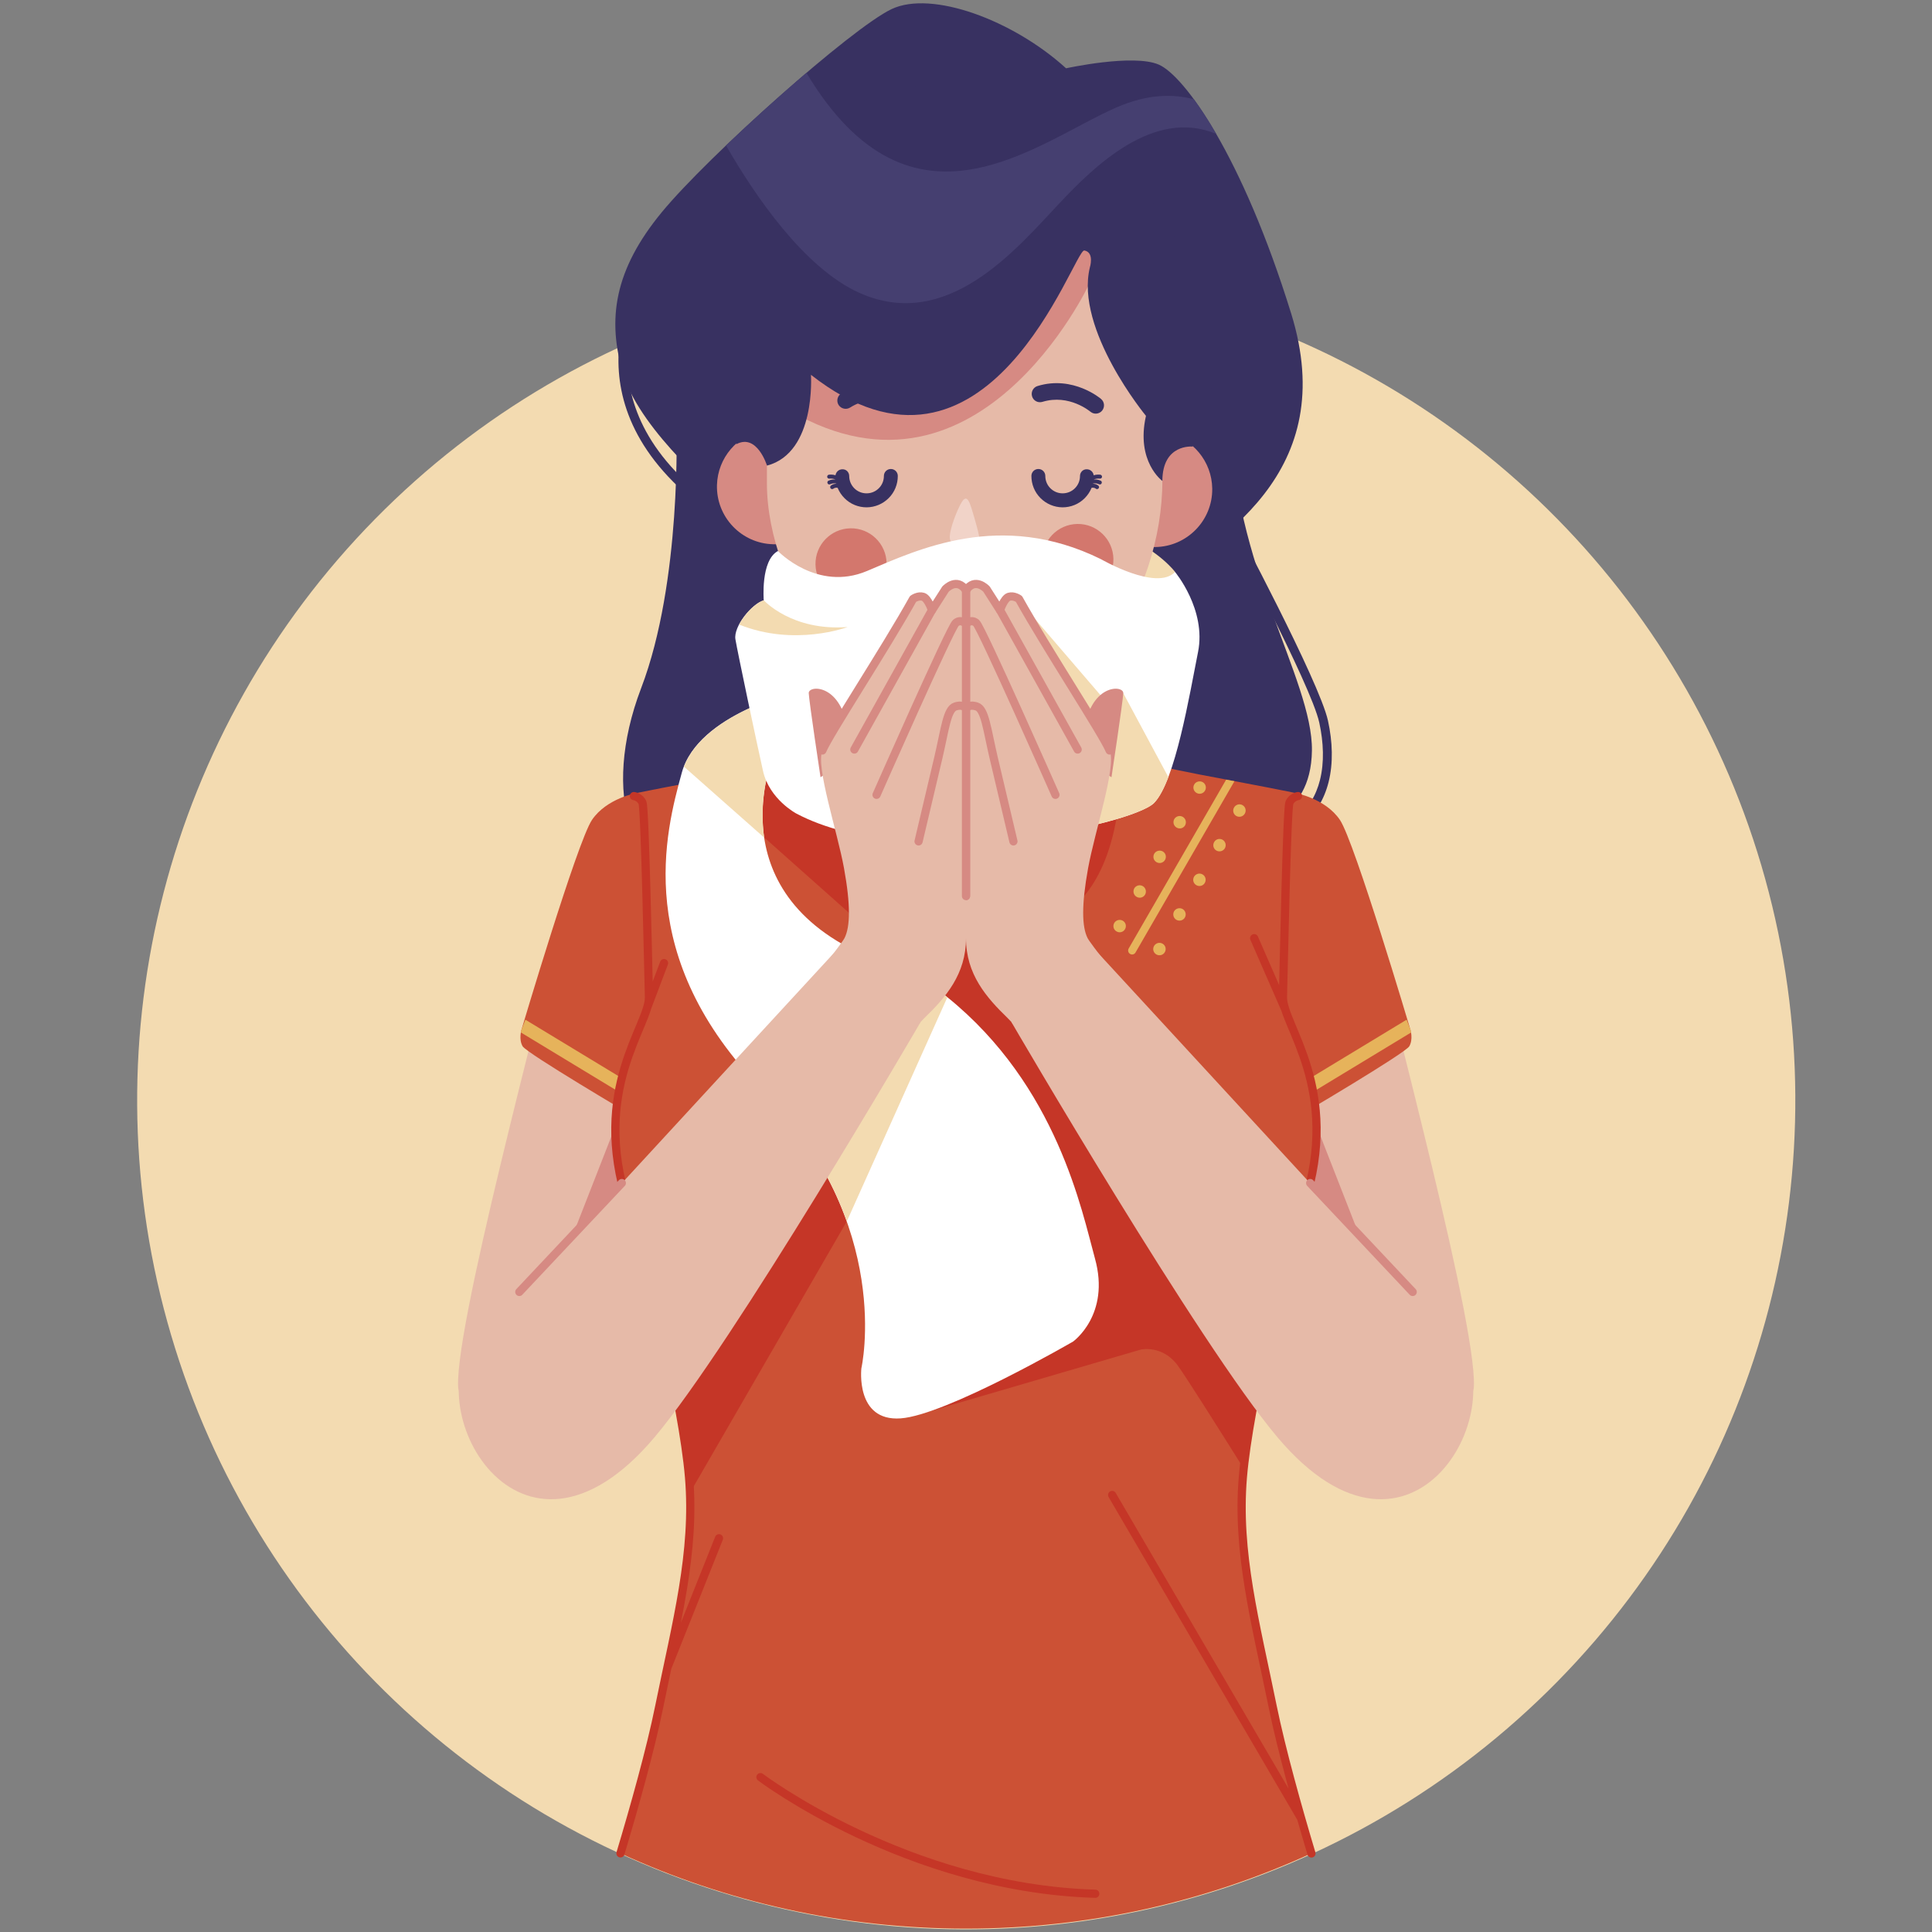 <?xml version="1.0" encoding="utf-8"?>
<!-- Generator: Adobe Illustrator 22.0.1, SVG Export Plug-In . SVG Version: 6.00 Build 0)  -->
<svg version="1.1" id="Layer_1" xmlns="http://www.w3.org/2000/svg" xmlns:xlink="http://www.w3.org/1999/xlink" x="0px" y="0px"
	 viewBox="0 0 200 200" style="enable-background:new 0 0 200 200;" xml:space="preserve">
<rect x="0" y="0" width="200" height="200" fill="#808080" stroke="none"/>
<g>
	
		<ellipse transform="matrix(0.964 -0.267 0.267 0.964 -26.776 30.842)" style="fill-rule:evenodd;clip-rule:evenodd;fill:#F3DBB1;" cx="100" cy="113.86" rx="85.8" ry="85.8"/>
	<g>
		<path style="fill-rule:evenodd;clip-rule:evenodd;fill:#383161;" d="M126.88,54.37c-0.12-0.22-0.03-0.5,0.19-0.62
			c0.22-0.12,0.5-0.03,0.62,0.19c0.03,0.05,8.89,16.61,9.78,20.66c0.48,2.18,0.56,4.4,0.06,6.38c-0.45,1.77-1.36,3.34-2.86,4.5
			c-0.2,0.15-0.49,0.12-0.64-0.08c-0.15-0.2-0.12-0.49,0.08-0.64c1.33-1.03,2.13-2.42,2.53-4c0.46-1.83,0.38-3.9-0.07-5.96
			C135.71,70.86,126.9,54.41,126.88,54.37z"/>
		<path style="fill-rule:evenodd;clip-rule:evenodd;fill:#383161;" d="M66.38,28.73c0.14-0.21,0.42-0.28,0.63-0.14
			c0.21,0.14,0.28,0.42,0.14,0.63c-0.02,0.04-8.13,12.3,6.89,23.14c0.21,0.15,0.25,0.43,0.1,0.64c-0.15,0.21-0.43,0.25-0.64,0.1
			C57.77,41.75,66.36,28.77,66.38,28.73z"/>
		<path style="fill-rule:evenodd;clip-rule:evenodd;fill:#383161;" d="M74.74,51.63c0,0-8.32-6.86-10.16-12.73
			c-1.84-5.87-0.92-11.04,3.91-16.91C73.32,16.12,88.16,2.9,92.3,0.94c4.14-1.96,12.54,1.11,18.06,6.13c0,0,6.96-1.53,9.6-0.38
			c2.64,1.15,8.61,9.34,13.7,25.76c5.09,16.41-7.24,23.76-15.95,29.13l-31.14-1.86L74.74,51.63z"/>
		<path style="fill-rule:evenodd;clip-rule:evenodd;fill:#383161;" d="M74.18,42.53l-4.16,1.56c0,0,0.58,16.08-3.65,27.15
			c-4.23,11.07-0.87,20.43,5.96,18.19c0,0,0.4,6.74,6.06,8.3c5.66,1.56,12.7,2.77,12.7,2.77l19.04,1.05c0,0,18.08,5.01,19.43-16.21
			c0,0,6.15-0.26,6.25-7.64c0.1-7.38-8.37-19.37-8.37-34.66C127.43,27.75,74.18,42.53,74.18,42.53z"/>
		<path style="fill-rule:evenodd;clip-rule:evenodd;fill:#F3DBB1;" d="M121.65,59.21c0,0-1.62-2.16-5.1-3.63
			c-3.48-1.47-2.89,3.91-1.8,4.4C115.84,60.47,120.72,61.92,121.65,59.21z"/>
		<path style="fill-rule:evenodd;clip-rule:evenodd;fill:#E6BAA8;" d="M65.62,82.41c-3.69,1.05-6.22,5.96-7.68,13.1
			c-1.48,7.25-11.4,43.47-10.46,48.56c-0.35-2.89,21.83-21.62,24.94-24.65c0,0-1.66-22.86-2.3-27.89
			C69.47,86.5,67.52,82.6,65.62,82.41z"/>
		<path style="fill-rule:evenodd;clip-rule:evenodd;fill:#D68A83;" d="M57.25,133.09c6.25-5.82,13.49-12.04,15.17-13.67
			c0,0-1.66-22.86-2.3-27.89c-0.1-0.79-0.24-1.56-0.4-2.29l-2.99-2.87l-1.99,23.91l1.15,2.98l-2.19,3.33L57.25,133.09L57.25,133.09z
			"/>
		<path style="fill-rule:evenodd;clip-rule:evenodd;fill:#CC5135;" d="M65.91,82.09c0,0-3.11,0.54-4.63,2.79
			c-1.52,2.25-7.3,21.73-7.3,21.73s-0.3,0.97,0.12,1.7c0.43,0.73,11.38,7.18,11.38,7.18l6.21-15.4
			C71.69,100.09,71.32,82.93,65.91,82.09z"/>
		<path style="fill-rule:evenodd;clip-rule:evenodd;fill:#E6B35B;" d="M54.39,105.56c-0.26,0.65-0.41,1.04-0.41,1.04
			s-0.03,0.11-0.06,0.28l12.36,7.49l0.8-1.12L54.39,105.56z"/>
		<path style="fill-rule:evenodd;clip-rule:evenodd;fill:#E6BAA8;" d="M134.38,82.41c3.69,1.05,6.22,5.96,7.68,13.1
			c1.48,7.25,11.4,43.47,10.46,48.56c0.36-2.89-21.83-21.62-24.94-24.65c0,0,1.65-22.86,2.3-27.89
			C130.53,86.5,132.48,82.6,134.38,82.41z"/>
		<path style="fill-rule:evenodd;clip-rule:evenodd;fill:#D68A83;" d="M142.75,133.09c-6.25-5.82-13.49-12.04-15.17-13.67
			c0,0,1.65-22.86,2.3-27.89c0.1-0.79,0.24-1.56,0.4-2.29l2.99-2.87l1.99,23.91l-1.15,2.98l2.19,3.33L142.75,133.09L142.75,133.09z"
			/>
		<path style="fill-rule:evenodd;clip-rule:evenodd;fill:#CC5135;" d="M134.08,82.09c0,0,3.11,0.54,4.63,2.79
			c1.52,2.25,7.3,21.73,7.3,21.73s0.3,0.97-0.12,1.7c-0.43,0.73-11.38,7.18-11.38,7.18l-6.21-15.4
			C128.31,100.09,128.67,82.93,134.08,82.09z"/>
		<path style="fill-rule:evenodd;clip-rule:evenodd;fill:#E6B35B;" d="M145.61,105.56c0.26,0.65,0.41,1.04,0.41,1.04
			s0.03,0.11,0.06,0.28l-12.36,7.49l-0.8-1.12L145.61,105.56z"/>
		<path style="fill-rule:evenodd;clip-rule:evenodd;fill:#E6B5A3;" d="M99.86,47.94L99.86,47.94c5.47,0,9.94,4.47,9.94,9.94v19.03
			c0,5.47-4.47,9.94-9.94,9.94l0,0c-5.47,0-9.94-4.47-9.94-9.94V57.88C89.92,52.41,94.4,47.94,99.86,47.94z"/>
		<path style="fill-rule:evenodd;clip-rule:evenodd;fill:#CC5135;" d="M111.53,77.67c0,0-4.2,6.02-11.53,6.02
			c-7.33,0-11.53-6.02-11.53-6.02c-0.79-0.88-2.33-0.34-5.55,0.81c-3.21,1.15-9.85,2.15-17.01,3.61l0,0c-0.01,0-0.21,0.12-0.29,0.32
			c0,0,0.63,0.08,0.89,0.69c0.26,0.61,0.59,17.18,0.67,20.1c0.08,2.92-6.08,9.49-2.19,21.5c0.72,2.22,1.34,4.12,1.89,5.75
			c0,0,3.8,14.69,4.45,22.48c0.65,7.79-1.31,14.99-3.08,23.7c-0.91,4.5-2.6,10.49-4.02,15.23c10.89,5,23,7.79,35.76,7.79h0
			c12.76,0,24.87-2.79,35.76-7.79c-1.42-4.74-3.1-10.74-4.02-15.24c-1.77-8.71-3.73-15.91-3.08-23.7
			c0.65-7.79,4.45-22.48,4.45-22.48c0.54-1.63,1.17-3.53,1.89-5.75c3.89-12.01-2.27-18.58-2.19-21.5c0.08-2.92,0.41-19.49,0.67-20.1
			c0.26-0.61,0.89-0.69,0.89-0.69c-0.08-0.2-0.29-0.32-0.3-0.32l0,0c-7.15-1.46-13.79-2.46-17.01-3.61
			C113.86,77.33,112.32,76.78,111.53,77.67z"/>
		<path style="fill-rule:evenodd;clip-rule:evenodd;fill:#C53627;" d="M80.84,79.1c-1.01,0.26-2.17,0.51-3.45,0.78L77.32,83
			l1.79,3.69l10.24,9.11l-21.1,40.22c1.16,4.98,2.7,12.2,3.09,16.9c0.04,0.53,0.08,1.07,0.1,1.59l16.23-28.09l15.17-11.64
			l-8.35,31.83l23.63-6.91c0,0,2.24-0.49,3.8,1.66c0.87,1.19,4.12,6.35,6.84,10.68c0.84-7.96,4.37-21.6,4.37-21.6
			c0.27-0.81,0.56-1.68,0.87-2.62l-33.8-38.88l-12.91-9.42L80.84,79.1z"/>
		<g>
			<path style="fill-rule:evenodd;clip-rule:evenodd;fill:#C53627;" d="M82.92,78.48c0,0,0.87-0.07,1.12,3.14
				c1.3,17.22,13.77,16.99,15.96,6.55v-4.48c-7.33,0-11.53-6.02-11.53-6.02C87.68,76.78,86.13,77.33,82.92,78.48z"/>
			<path style="fill-rule:evenodd;clip-rule:evenodd;fill:#C53627;" d="M117.08,78.48c0,0-0.87-0.07-1.12,3.14
				c-1.3,17.22-13.77,16.99-15.96,6.55v-4.48c7.33,0,11.53-6.02,11.53-6.02C112.32,76.78,113.86,77.33,117.08,78.48z"/>
		</g>
		<path style="fill-rule:evenodd;clip-rule:evenodd;fill:#D2887B;" d="M89.97,77.83l14.97-5.91L109.8,70v-2.12
			c-2.85,1.85-6.15,2.95-9.8,2.98c-0.05,0-0.09,0-0.14,0c-0.05,0-0.09,0-0.14,0c-3.51-0.03-6.85-1.36-9.8-3.5v5.74
			c-0.05,0.64-0.31,3.3-1.58,4.43c0.04,0.04,0.08,0.08,0.12,0.12c0,0,0.16,0.22,0.46,0.58L89.97,77.83z"/>
		<g>
			<path style="fill-rule:evenodd;clip-rule:evenodd;fill:#D68A83;" d="M120.34,44.73c0.15,0.02,0.29,0.05,0.44,0.08l0,0v0
				c2.66,0.58,4.67,2.93,4.71,5.77c0.04,3.3-2.61,6.01-5.91,6.05c-3.3,0.04-6.01-2.6-6.05-5.91c-0.02-1.92,0.86-3.64,2.25-4.75
				c-0.17,1.76,0.1,3.95,2.35,4.18l-0.04-3.45C118.08,45.31,119.38,44.68,120.34,44.73z"/>
			<path style="fill-rule:evenodd;clip-rule:evenodd;fill:#D68A83;" d="M79.45,44.44c-0.15,0.02-0.29,0.04-0.44,0.07l0,0l0,0
				c-2.67,0.54-4.71,2.87-4.79,5.7c-0.09,3.3,2.52,6.05,5.82,6.13c3.3,0.09,6.05-2.52,6.13-5.82c0.05-1.92-0.81-3.65-2.19-4.78
				c0.14,1.77-0.16,3.95-2.41,4.15l0.09-3.45C81.71,45.06,80.41,44.41,79.45,44.44z"/>
		</g>
		<path style="fill-rule:evenodd;clip-rule:evenodd;fill:#E6BAA8;" d="M99.86,74.66c-11.16,0-20.47-13.77-20.47-24.64V35.58
			c0-11.26,9.21-20.47,20.47-20.47h0c11.25,0,20.47,9.21,20.47,20.47v14.14C120.32,61.63,112.2,74.66,99.86,74.66z"/>
		<path style="fill-rule:evenodd;clip-rule:evenodd;fill:#D68A83;" d="M78.59,40.48v-3.54c0-4.96,1.79-9.53,4.76-13.08l30.81,0.76
			l0.61,3.28l-1.99,1.45c0,0-11.79,25.29-31.87,12.64C80.08,41.48,79.31,40.97,78.59,40.48z"/>
		<path style="fill-rule:evenodd;clip-rule:evenodd;fill:#D3776D;" d="M111.51,54.24c-2.03,0.04-3.65,1.72-3.61,3.75
			c0.04,2.03,1.71,3.65,3.75,3.61c2.03-0.04,3.65-1.72,3.61-3.75C115.22,55.82,113.54,54.2,111.51,54.24z"/>
		<path style="fill-rule:evenodd;clip-rule:evenodd;fill:#D3776D;" d="M88.03,54.69c-2.03,0.04-3.65,1.72-3.61,3.75
			c0.04,2.03,1.72,3.65,3.75,3.61c2.03-0.04,3.65-1.72,3.61-3.75C91.74,56.27,90.06,54.65,88.03,54.69z"/>
		
			<path style="fill-rule:evenodd;clip-rule:evenodd;fill:none;stroke:#C53627;stroke-width:0.85;stroke-linecap:round;stroke-linejoin:round;stroke-miterlimit:2.613;" d="
			M65.62,82.41c0,0,0.63,0.08,0.89,0.69c0.26,0.61,0.59,17.18,0.67,20.1c0.08,2.92-6.08,9.49-2.19,21.5
			c0.72,2.22,1.34,4.12,1.89,5.75c0,0,3.8,14.69,4.45,22.48c0.65,7.79-1.31,14.99-3.08,23.7c-0.91,4.5-2.6,10.49-4.02,15.23
			 M133.07,104.54l-3.24-7.42 M67.02,104.25l1.72-4.55 M78.72,183.97c0,0,15.19,11.49,34.66,12.07 M134.69,188.22l-19.56-33.46
			 M69.09,172.62l5.34-13.38 M135.76,191.87c-1.42-4.74-3.1-10.74-4.02-15.24c-1.77-8.71-3.73-15.91-3.08-23.7
			c0.65-7.79,4.45-22.48,4.45-22.48c0.54-1.63,1.17-3.53,1.89-5.75c3.89-12.01-2.27-18.58-2.19-21.5c0.08-2.92,0.41-19.49,0.67-20.1
			c0.26-0.61,0.89-0.69,0.89-0.69"/>
		<path style="fill-rule:evenodd;clip-rule:evenodd;fill:#383161;" d="M93.77,40.3c0.43,0.2,0.62,0.7,0.43,1.13
			c-0.2,0.43-0.71,0.62-1.14,0.43c-0.01,0-2.59-1.23-5.06,0.33c-0.4,0.25-0.93,0.13-1.19-0.27c-0.25-0.4-0.13-0.93,0.27-1.19
			C90.35,38.68,93.76,40.3,93.77,40.3z"/>
		<path style="fill-rule:evenodd;clip-rule:evenodd;fill:#FFFFFF;" d="M82.69,71.54c0,0-10.42,2.3-12.11,8.45
			c-1.69,6.15-5.16,19.07,8.42,32.9s10.17,28.75,10.17,28.75s-0.65,5.52,4.06,5.19c4.71-0.33,17.85-7.95,17.85-7.95
			s3.89-2.76,2.27-8.6c-1.35-4.87-3.89-17.85-15.28-27.05c-2.1-1.7-4.45-2.68-7.27-3.79c-17.04-6.65-10.72-21.28-10.72-21.28
			L82.69,71.54z"/>
		<path style="fill-rule:evenodd;clip-rule:evenodd;fill:#F3DBB1;" d="M82.69,71.54c0,0-9.69,2.14-11.89,7.82l8.31,7.35
			c-0.69-4.66,0.98-8.54,0.98-8.54L82.69,71.54L82.69,71.54z M81.6,115.78c2.97,3.65,4.87,7.3,6.06,10.66l10.41-23.2
			c-2.2-1.45-4.6-2.74-7.22-3.77L81.6,115.78z"/>
		<path style="fill-rule:evenodd;clip-rule:evenodd;fill:#383161;" d="M113.98,41.3c0.36,0.3,0.41,0.84,0.11,1.21
			c-0.3,0.36-0.84,0.42-1.21,0.11c-0.01,0-2.18-1.87-4.97-1.02c-0.46,0.14-0.94-0.12-1.07-0.57c-0.14-0.45,0.12-0.94,0.57-1.07
			C111.1,38.83,113.98,41.29,113.98,41.3z"/>
		<path style="fill-rule:evenodd;clip-rule:evenodd;fill:#F1D3C8;" d="M100.57,52.62c0.33,1.06,0.89,2.97,0.81,3.28
			c-0.1,0.44-2.37,0.75-2.94,0.14c-0.37-0.4,0.2-2.08,0.69-3.21C99.8,51.3,100.13,51.2,100.57,52.62z"/>
		<g>
			<path style="fill-rule:evenodd;clip-rule:evenodd;fill:#383161;" d="M111.8,49.28c0,0.48-0.19,0.93-0.53,1.27
				c-0.34,0.34-0.8,0.52-1.27,0.52c-0.48,0-0.93-0.19-1.27-0.53c-0.34-0.34-0.52-0.79-0.52-1.27c0-0.4-0.32-0.72-0.72-0.72
				c-0.4,0-0.72,0.32-0.72,0.72c0,0.86,0.33,1.68,0.94,2.29c0.61,0.61,1.42,0.95,2.28,0.96c0.86,0,1.68-0.33,2.29-0.94
				c0.31-0.31,0.56-0.68,0.72-1.08c0.09-0.02,0.28-0.04,0.44,0.09c0.09,0.07,0.22,0.05,0.29-0.04c0.07-0.09,0.05-0.22-0.04-0.29
				c-0.18-0.14-0.38-0.18-0.55-0.18l0-0.02c0.17-0.04,0.4-0.04,0.63,0.07c0.1,0.05,0.23,0.01,0.27-0.1c0.05-0.1,0-0.23-0.1-0.27
				c-0.26-0.12-0.51-0.14-0.73-0.12l0,0c0.18-0.07,0.4-0.12,0.64-0.09c0.11,0.01,0.22-0.07,0.23-0.18c0.01-0.11-0.07-0.22-0.18-0.23
				c-0.25-0.03-0.48,0-0.68,0.06c-0.05-0.35-0.35-0.62-0.71-0.62C112.12,48.56,111.8,48.88,111.8,49.28z"/>
			<path style="fill-rule:evenodd;clip-rule:evenodd;fill:#383161;" d="M87.91,49.28c0,0.48,0.19,0.93,0.53,1.27
				s0.79,0.52,1.27,0.52c0.48,0,0.93-0.19,1.27-0.53c0.34-0.34,0.52-0.79,0.52-1.27c0-0.4,0.32-0.72,0.72-0.72
				c0.4,0,0.72,0.32,0.72,0.72c0,0.86-0.33,1.68-0.94,2.29c-0.61,0.61-1.42,0.95-2.28,0.96c-0.86,0-1.68-0.33-2.29-0.94
				c-0.31-0.31-0.56-0.68-0.72-1.08c-0.09-0.02-0.28-0.04-0.44,0.09c-0.09,0.07-0.22,0.05-0.29-0.04c-0.07-0.09-0.05-0.22,0.04-0.29
				c0.18-0.14,0.38-0.18,0.55-0.18l0-0.02c-0.17-0.04-0.4-0.04-0.63,0.07c-0.1,0.05-0.23,0.01-0.27-0.1
				c-0.05-0.1-0.01-0.23,0.1-0.27c0.26-0.12,0.51-0.14,0.73-0.12l0,0c-0.18-0.07-0.4-0.12-0.64-0.09c-0.11,0.01-0.22-0.07-0.23-0.18
				c-0.01-0.11,0.07-0.22,0.18-0.23c0.25-0.03,0.48,0,0.68,0.06c0.05-0.35,0.35-0.62,0.71-0.62C87.59,48.56,87.91,48.88,87.91,49.28
				z"/>
		</g>
		<path style="fill-rule:evenodd;clip-rule:evenodd;fill:#383161;" d="M125.34,41.52l-1.88,4.71c0,0-3.13-0.32-3.13,3.56
			c0,0-2.77-2-1.7-6.74c0,0-7.36-8.91-5.81-15.36c0,0,0.5-1.57-0.57-1.76c-1.07-0.19-9.97,27.24-28.3,12.87c0,0,0.55,8.05-4.55,9.4
			c0,0-1.03-3.36-3.17-2.22c0,0-2.9-16.81,1.68-23.83C82.48,15.13,87.98,8.1,97.76,9.02C107.54,9.93,126.18,18.49,125.34,41.52z"/>
		<path style="fill-rule:evenodd;clip-rule:evenodd;fill:#FFFFFF;" d="M80.53,57.04c0,0,4.05,4.25,9.22,2.07
			c5.17-2.18,13.82-6.36,24.23-1.22c0,0,5.76,3.34,7.66,1.32c0,0,3.26,3.89,2.38,8.29c-0.88,4.4-2.35,13.35-4.55,15.62
			c-2.2,2.27-25.23,7.33-37.03,1.1c0,0-2.79-1.47-3.45-4.4c-0.66-2.93-2.64-12.32-2.86-13.64c-0.22-1.32,1.69-3.67,2.93-4.03
			C79.07,62.14,78.71,58.03,80.53,57.04z"/>
		<path style="fill-rule:evenodd;clip-rule:evenodd;fill:#F3DBB1;" d="M76.51,64.65c0.59-1.12,1.72-2.26,2.56-2.51
			c0,0,2.88,3.21,8.67,2.77C87.75,64.91,82.26,66.98,76.51,64.65z"/>
		<path style="fill-rule:evenodd;clip-rule:evenodd;fill:#F3DBB1;" d="M120.95,80.45c-0.45,1.17-0.94,2.11-1.47,2.66
			c-1.24,1.28-9.04,3.43-17.74,3.97c-0.55-4.01,1.53-17.31,1.53-17.31l2.42-7.39l8.78,10.22l1.8-0.86L120.95,80.45z"/>
		<g>
			<path style="fill-rule:evenodd;clip-rule:evenodd;fill:#D68A83;" d="M115.06,80.46c0,0,1.19-7.87,1.22-8.71
				c0.03-0.85-3.5-1.02-4.08,4.17c-0.58,5.19,2.62,4.38,2.62,4.38L115.06,80.46z"/>
			<path style="fill-rule:evenodd;clip-rule:evenodd;fill:#E6BAA8;" d="M100,62.12c0,0,0,31.27,0,35s2.1,6.13,4.32,8.28
				c2.22,2.16,11.38,15.58,11.38,15.58l9.41-8.04c0,0-11.95-14.68-12.53-15.84c-0.58-1.17-0.64-3.38,0.06-7.23
				c0.7-3.85,2.94-10.48,2.24-12.17c-0.7-1.69-6.53-10.56-9.39-15.69c0,0-0.53-0.38-1.04-0.22c-0.51,0.16-0.92,1.39-0.92,1.39
				l-1.4-2.19c0,0-1.19-1.28-2.13,0.15V62.12z"/>
			<g>
				
					<line style="fill-rule:evenodd;clip-rule:evenodd;fill:none;stroke:#D68A83;stroke-width:0.85;stroke-linecap:round;stroke-linejoin:round;stroke-miterlimit:2.613;" x1="103.53" y1="63.17" x2="111.56" y2="77.59"/>
				
					<path style="fill-rule:evenodd;clip-rule:evenodd;fill:none;stroke:#D68A83;stroke-width:0.85;stroke-linecap:round;stroke-linejoin:round;stroke-miterlimit:2.613;" d="
					M100,64.58c0,0,0.51-0.55,1.06-0.09c0.55,0.47,8.2,17.79,8.2,17.79"/>
				
					<path style="fill-rule:evenodd;clip-rule:evenodd;fill:none;stroke:#D68A83;stroke-width:0.85;stroke-linecap:round;stroke-linejoin:round;stroke-miterlimit:2.613;" d="
					M100,73.36c0,0,0.22-0.5,1.09-0.23c0.88,0.26,1.08,2.36,1.78,5.34c0.7,2.98,2.04,8.63,2.04,8.63"/>
				
					<line style="fill-rule:evenodd;clip-rule:evenodd;fill:none;stroke:#D68A83;stroke-width:0.85;stroke-linecap:round;stroke-linejoin:round;stroke-miterlimit:2.613;" x1="100" y1="61.13" x2="100" y2="92.76"/>
				
					<path style="fill-rule:evenodd;clip-rule:evenodd;fill:none;stroke:#D68A83;stroke-width:0.85;stroke-linecap:round;stroke-linejoin:round;stroke-miterlimit:2.613;" d="
					M114.87,77.69c-0.7-1.69-6.53-10.56-9.39-15.69c0,0-0.53-0.38-1.04-0.22c-0.51,0.16-0.92,1.39-0.92,1.39l-1.4-2.19
					c0,0-1.19-1.28-2.13,0.15"/>
			</g>
			<path style="fill-rule:evenodd;clip-rule:evenodd;fill:#E6BAA8;" d="M132.29,148.84c-8.11-9.57-27.58-43.02-27.58-43.02
				l8.26-7.45l0.69,0.27l24.1,26.16l12.74,13.46C157.17,145.29,146.29,165.36,132.29,148.84z"/>
		</g>
		
			<line style="fill-rule:evenodd;clip-rule:evenodd;fill:none;stroke:#D68A83;stroke-width:0.85;stroke-linecap:round;stroke-linejoin:round;stroke-miterlimit:2.613;" x1="135.63" y1="122.47" x2="146.24" y2="133.74"/>
		<g>
			<path style="fill-rule:evenodd;clip-rule:evenodd;fill:#D68A83;" d="M84.94,80.46c0,0-1.19-7.87-1.22-8.71
				c-0.03-0.85,3.5-1.02,4.08,4.17c0.58,5.19-2.62,4.38-2.62,4.38L84.94,80.46z"/>
			<path style="fill-rule:evenodd;clip-rule:evenodd;fill:#E6BAA8;" d="M100,62.12c0,0,0,31.27,0,35s-2.1,6.13-4.32,8.28
				c-2.22,2.16-11.37,15.58-11.37,15.58l-9.41-8.04c0,0,11.95-14.68,12.53-15.84c0.58-1.17,0.64-3.38-0.06-7.23
				c-0.7-3.85-2.94-10.48-2.24-12.17C85.83,76,91.66,67.14,94.52,62c0,0,0.53-0.38,1.04-0.22c0.51,0.16,0.92,1.39,0.92,1.39
				l1.4-2.19c0,0,1.19-1.28,2.13,0.15V62.12z"/>
			<g>
				
					<line style="fill-rule:evenodd;clip-rule:evenodd;fill:none;stroke:#D68A83;stroke-width:0.85;stroke-linecap:round;stroke-linejoin:round;stroke-miterlimit:2.613;" x1="96.47" y1="63.17" x2="88.44" y2="77.59"/>
				
					<path style="fill-rule:evenodd;clip-rule:evenodd;fill:none;stroke:#D68A83;stroke-width:0.85;stroke-linecap:round;stroke-linejoin:round;stroke-miterlimit:2.613;" d="
					M100,64.58c0,0-0.51-0.55-1.06-0.09c-0.56,0.47-8.2,17.79-8.2,17.79"/>
				
					<path style="fill-rule:evenodd;clip-rule:evenodd;fill:none;stroke:#D68A83;stroke-width:0.85;stroke-linecap:round;stroke-linejoin:round;stroke-miterlimit:2.613;" d="
					M100,73.36c0,0-0.22-0.5-1.09-0.23c-0.88,0.26-1.08,2.36-1.78,5.34c-0.7,2.98-2.04,8.63-2.04,8.63"/>
				
					<line style="fill-rule:evenodd;clip-rule:evenodd;fill:none;stroke:#D68A83;stroke-width:0.85;stroke-linecap:round;stroke-linejoin:round;stroke-miterlimit:2.613;" x1="100" y1="61.13" x2="100" y2="92.76"/>
				
					<path style="fill-rule:evenodd;clip-rule:evenodd;fill:none;stroke:#D68A83;stroke-width:0.85;stroke-linecap:round;stroke-linejoin:round;stroke-miterlimit:2.613;" d="
					M85.13,77.69C85.83,76,91.66,67.14,94.52,62c0,0,0.53-0.38,1.04-0.22c0.51,0.16,0.92,1.39,0.92,1.39l1.4-2.19
					c0,0,1.19-1.28,2.13,0.15"/>
			</g>
			<path style="fill-rule:evenodd;clip-rule:evenodd;fill:#E6BAA8;" d="M67.71,148.84c8.11-9.57,27.58-43.02,27.58-43.02l-8.26-7.45
				l-0.69,0.27l-24.1,26.16l-12.74,13.46C42.83,145.29,53.71,165.36,67.71,148.84z"/>
		</g>
		
			<line style="fill-rule:evenodd;clip-rule:evenodd;fill:none;stroke:#D68A83;stroke-width:0.85;stroke-linecap:round;stroke-linejoin:round;stroke-miterlimit:2.613;" x1="64.37" y1="122.47" x2="53.76" y2="133.74"/>
		<g>
			<path style="fill-rule:evenodd;clip-rule:evenodd;fill:#E6B35B;" d="M127.79,80.87L117.55,98.6c-0.11,0.2-0.37,0.27-0.56,0.15
				c-0.2-0.11-0.26-0.37-0.15-0.56l10.09-17.48L127.79,80.87z"/>
			<g>
				<g>
					<path style="fill-rule:evenodd;clip-rule:evenodd;fill:#E6B35B;" d="M124.51,80.97c0.31,0.18,0.41,0.57,0.23,0.88
						c-0.18,0.31-0.57,0.41-0.88,0.23c-0.31-0.18-0.41-0.57-0.23-0.88C123.81,80.9,124.2,80.8,124.51,80.97z"/>
					<path style="fill-rule:evenodd;clip-rule:evenodd;fill:#E6B35B;" d="M128.63,83.35c0.31,0.18,0.41,0.57,0.23,0.88
						c-0.18,0.31-0.57,0.41-0.88,0.24c-0.31-0.18-0.41-0.57-0.23-0.88C127.93,83.28,128.32,83.17,128.63,83.35z"/>
				</g>
				<g>
					<path style="fill-rule:evenodd;clip-rule:evenodd;fill:#E6B35B;" d="M122.44,84.56c0.31,0.18,0.41,0.57,0.24,0.88
						c-0.18,0.31-0.57,0.41-0.88,0.23c-0.31-0.18-0.41-0.57-0.24-0.88C121.74,84.49,122.13,84.38,122.44,84.56z"/>
					<path style="fill-rule:evenodd;clip-rule:evenodd;fill:#E6B35B;" d="M126.56,86.93c0.31,0.18,0.41,0.57,0.24,0.88
						c-0.18,0.31-0.57,0.41-0.88,0.24c-0.31-0.18-0.41-0.57-0.23-0.88C125.86,86.86,126.25,86.76,126.56,86.93z"/>
				</g>
				<g>
					<path style="fill-rule:evenodd;clip-rule:evenodd;fill:#E6B35B;" d="M120.37,88.14c0.31,0.18,0.41,0.57,0.23,0.88
						c-0.18,0.31-0.57,0.41-0.88,0.23c-0.31-0.18-0.41-0.57-0.23-0.88C119.67,88.07,120.06,87.97,120.37,88.14z"/>
					<path style="fill-rule:evenodd;clip-rule:evenodd;fill:#E6B35B;" d="M124.49,90.52c0.31,0.18,0.41,0.57,0.23,0.88
						c-0.18,0.31-0.57,0.41-0.88,0.23c-0.31-0.18-0.41-0.57-0.23-0.88C123.79,90.45,124.18,90.34,124.49,90.52z"/>
				</g>
				<g>
					<path style="fill-rule:evenodd;clip-rule:evenodd;fill:#E6B35B;" d="M118.3,91.73c0.31,0.18,0.41,0.57,0.24,0.88
						c-0.18,0.31-0.57,0.41-0.88,0.23c-0.31-0.18-0.41-0.57-0.24-0.88C117.6,91.66,117.99,91.55,118.3,91.73z"/>
					<path style="fill-rule:evenodd;clip-rule:evenodd;fill:#E6B35B;" d="M122.42,94.1c0.31,0.18,0.41,0.57,0.24,0.88
						c-0.18,0.31-0.57,0.41-0.88,0.24c-0.31-0.18-0.41-0.57-0.24-0.88C121.72,94.03,122.11,93.93,122.42,94.1z"/>
				</g>
				<g>
					<path style="fill-rule:evenodd;clip-rule:evenodd;fill:#E6B35B;" d="M116.23,95.31c0.31,0.18,0.41,0.57,0.23,0.88
						c-0.18,0.31-0.57,0.41-0.88,0.23c-0.31-0.18-0.41-0.57-0.23-0.88C115.53,95.24,115.92,95.14,116.23,95.31z"/>
					<path style="fill-rule:evenodd;clip-rule:evenodd;fill:#E6B35B;" d="M120.35,97.69c0.31,0.18,0.41,0.57,0.23,0.88
						c-0.18,0.31-0.57,0.41-0.88,0.23c-0.31-0.18-0.41-0.57-0.23-0.88C119.65,97.62,120.04,97.51,120.35,97.69z"/>
				</g>
			</g>
		</g>
		<path style="fill-rule:evenodd;clip-rule:evenodd;fill:#453F70;" d="M125.9,13.86c-0.81-1.4-1.58-2.59-2.31-3.58
			c-2.11-0.57-4.76-0.57-7.99,0.83c-8.26,3.59-21.16,14.72-32.12-3.57c-2.74,2.34-5.69,5-8.32,7.52
			c2.98,5.19,8.07,12.66,13.77,15.24c9.06,4.09,16.16-4.38,20.64-9.15C113.22,17.25,119.41,11.15,125.9,13.86z"/>
	</g>
</g>
</svg>
